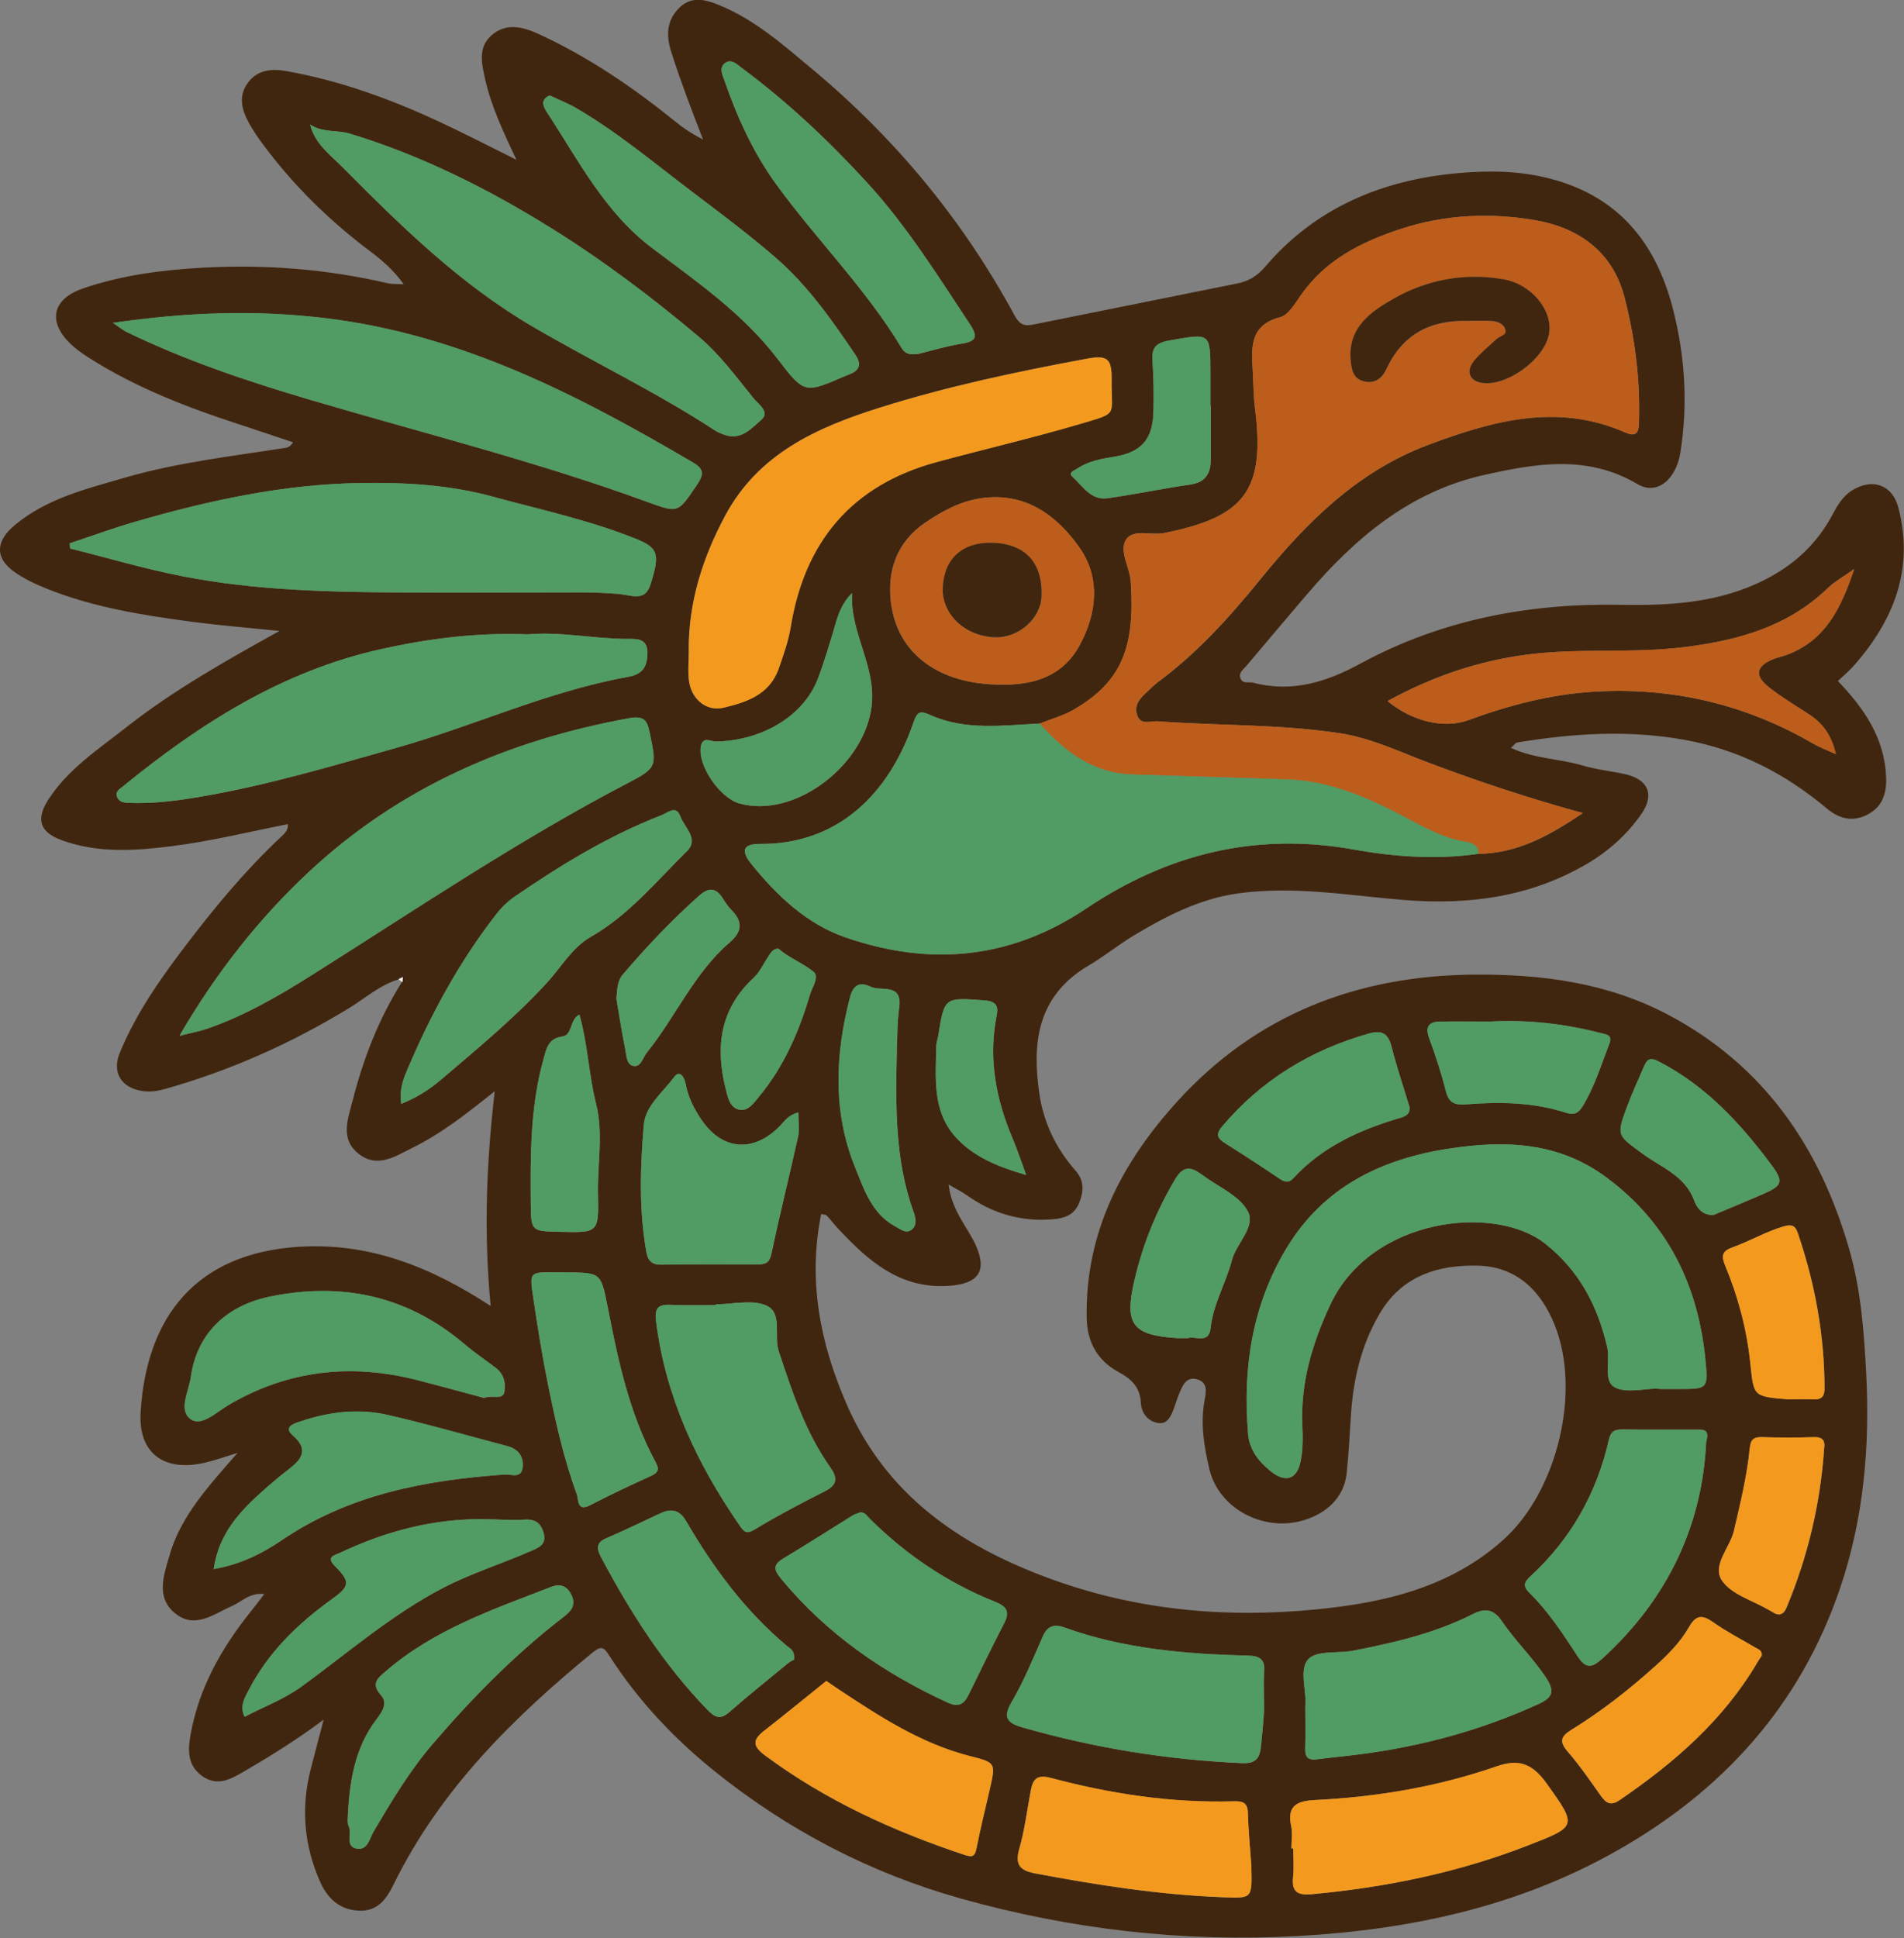 <?xml version="1.0" encoding="UTF-8"?><svg id="Capa_2" xmlns="http://www.w3.org/2000/svg" viewBox="0 0 205.94 209.59"><rect x="0" y="0" width="205.94" height="209.59" fill="#808080" stroke="none"/><g id="Capa_1-2"><path d="M43.13,105.9c-2.03.6-3.59,2.02-5.34,3.09-6.26,3.83-12.89,6.78-19.95,8.77-.81.23-1.61.34-2.41.22-2.29-.32-3.35-2-2.48-4.12,1.78-4.34,4.48-8.14,7.31-11.85,3.1-4.06,6.37-7.99,10.12-11.5.37-.34.79-.69.76-1.39-4.2.82-8.35,1.85-12.56,2.38-3.94.5-7.97.78-11.86-.63-2.39-.86-2.89-2.24-1.49-4.41,2.14-3.31,5.4-5.43,8.41-7.8,5.12-4.03,10.77-7.2,16.59-10.43-3.16-.33-6.33-.58-9.49-1-5.33-.71-10.65-1.55-15.68-3.57-1.22-.49-2.44-1.06-3.51-1.82-2.13-1.51-2.03-3.33.05-5.06,3.46-2.88,7.72-3.91,11.88-5.12,5.68-1.65,11.55-2.32,17.38-3.23.27-.04.53-.12.84-.6-1.95-.65-3.9-1.31-5.85-1.95-5.69-1.85-11.24-4-16.31-7.24-.56-.36-1.11-.75-1.61-1.18-2.82-2.47-2.45-5.08,1.08-6.28,4.2-1.44,8.61-2,13.04-2.24,6.69-.36,13.31.16,19.85,1.68.5.12,1.03.08,1.76.12-1.06-1.51-2.31-2.58-3.64-3.58-4.41-3.31-8.31-7.14-11.6-11.58-.53-.71-1.02-1.45-1.46-2.22-.8-1.42-1.22-2.93-.17-4.38,1.04-1.44,2.58-1.58,4.21-1.29,5.69,1.02,11.09,2.96,16.31,5.38,2.75,1.27,5.44,2.67,8.55,4.21-1.41-2.99-2.71-5.72-3.38-8.69-.39-1.73-.79-3.44.65-4.74,1.59-1.44,3.44-.95,5.18-.15,5.33,2.46,10.14,5.73,14.69,9.41.91.74,1.89,1.4,3.04,1.97-1.22-3.14-2.41-6.24-3.42-9.41-.58-1.8-.54-3.36.75-4.72,1.35-1.42,2.87-1.04,4.49-.37,3.84,1.59,6.88,4.3,10,6.9,8.97,7.48,16.3,16.33,21.86,26.6.55,1.02,1.05,1.21,2.02,1.02,7.37-1.49,14.73-2.96,22.1-4.45,1.19-.24,2.15-.81,2.97-1.77,5.48-6.44,12.7-9.43,20.92-10.16,3.31-.3,6.65-.26,9.94.6,7.37,1.91,11.42,6.92,13.26,14.01,1.33,5.14,1.66,10.35.82,15.62-.46,2.9-2.53,4.65-4.64,3.4-5.42-3.21-10.97-2.24-16.58-.99-8.05,1.8-13.95,6.81-19.13,12.87-2.22,2.59-4.41,5.2-6.61,7.8-.32.38-.85.71-.62,1.32.25.65.89.35,1.35.47,4.2,1.1,7.91-.04,11.64-2.07,8.76-4.75,18.25-6.54,28.18-6.35,5.34.1,10.63-.21,15.57-2.72,3.15-1.6,5.58-3.85,7.24-6.93.57-1.06,1.13-2.07,2.19-2.73,2.19-1.36,4.35-.61,5,1.9,1.71,6.63-.51,12.19-4.87,17.11-.53.6-1.16,1.11-1.68,1.61,2.86,2.99,5.08,6.21,5.22,10.47.05,1.65-.38,3.09-1.95,3.94-1.66.89-3.13.5-4.5-.65-4.5-3.77-9.53-6.35-15.37-7.4-6.07-1.09-12.07-.7-18.09.29-.18.03-.33.28-.67.58,2.52,1.18,5.22,1.16,7.72,1.9,1.48.44,3.04.6,4.56.93,2.54.54,3.3,2.2,1.82,4.33-1.53,2.2-3.56,4.02-5.86,5.37-6.13,3.6-12.79,4.49-19.83,3.92-5.96-.49-11.93-1.55-17.94-.71-4.15.58-7.81,2.47-11.35,4.6-1.64.99-3.13,2.22-4.79,3.19-5.78,3.39-6.09,8.72-5.34,13.88.46,3.12,1.8,5.91,3.9,8.29.98,1.11.9,2.25.41,3.49-.5,1.27-1.5,1.67-2.79,1.78-3.47.31-6.57-.6-9.39-2.61-.53-.38-1.13-.66-1.95-1.14.2,1.56.74,2.7,1.37,3.8.51.9,1.11,1.76,1.54,2.69,1.31,2.87.32,4.23-2.82,4.46-5.37.39-8.83-2.74-12.12-6.27-.4-.43-.76-.91-1.16-1.34-.08-.09-.27-.07-.59-.15-1.46,7.21-.11,14,2.77,20.6,4.23,9.7,12.08,15.14,21.66,18.71,9.49,3.53,19.29,4.43,29.24,3.43,7.3-.73,14.38-2.36,20.13-7.53,5.82-5.24,8.45-16.04,5.51-23.28-1.52-3.75-4.18-6.25-8.29-6.35-4.29-.1-8.2,1.09-10.6,5.17-2.03,3.45-2.89,7.2-3.13,11.14-.13,2.07-.23,4.14-.46,6.2-.27,2.48-2.12,4.35-4.89,5.09-4.24,1.14-8.94-1.38-9.94-5.56-.58-2.43-1-4.95-.53-7.49.17-.9.35-1.87-.72-2.23-1.24-.41-1.65.62-2.03,1.53-.2.48-.35.97-.52,1.45-.31.85-.67,1.86-1.72,1.72-1.09-.15-1.84-1.03-1.9-2.18-.09-1.68-.97-2.55-2.42-3.34-2.2-1.19-3.39-3.15-3.44-5.8-.19-9.31,3.83-16.9,9.85-23.51,8.55-9.37,19.42-13.55,32.02-13.66,7.34-.06,14.44.87,21,4.33,10.34,5.46,16.41,14.29,19.59,25.31,1.27,4.38,1.61,8.88,1.85,13.44.42,7.97-.27,15.77-2.84,23.32-4.31,12.67-12.74,21.94-24.29,28.43-10.63,5.98-22.2,8.45-34.3,9.13-12.4.69-24.52-.7-36.45-4.04-9.81-2.75-18.65-7.35-26.6-13.72-4.48-3.59-8.37-7.73-11.47-12.56-.55-.86-.82-1.13-1.78-.35-8.66,7.09-16.51,14.86-21.53,25.06-.8,1.63-1.74,2.96-3.77,2.87-2.1-.08-3.41-1.35-4.2-3.13-1.73-3.91-2.09-7.97-1.02-12.14.43-1.69.88-3.37,1.41-5.39-2.87,2.15-5.65,3.88-8.49,5.53-1.51.88-2.97,1.78-4.67.56-1.65-1.19-1.53-2.91-1.21-4.63.93-4.98,3.35-9.24,6.48-13.14.46-.57.9-1.16,1.46-1.89-1.56-.2-2.43.83-3.51,1.3-1.98.86-4.01,2.54-6.16.75-2.09-1.73-1.18-4.11-.59-6.19,1.22-4.31,4.23-7.52,7.37-11.13-1.45.44-2.49.82-3.57,1.07-4.37,1-7.18-1.02-6.91-5.48.63-10.36,6.05-17.14,16.99-17.87,7.67-.51,14.31,2.11,20.87,6.39-.75-7.83-.48-15.3.44-23.22-3.07,2.46-5.78,4.58-8.88,6.11-1.83.9-3.76,2.24-5.77.71-2.13-1.62-1.24-3.78-.7-5.88,1.16-4.53,2.83-8.83,5.34-12.79.02-.18.03-.36.05-.54-.15.08-.3.15-.45.23ZM19.75,111.93c.93-.24,1.88-.42,2.78-.73,4.01-1.4,7.68-3.53,11.23-5.78,11.27-7.11,22.32-14.58,34.16-20.75,3.21-1.67,3.09-1.84,2.32-5.53-.27-1.3-.66-1.76-2.21-1.47-13.05,2.37-24.78,7.45-34.57,16.56-5.51,5.13-10.1,11.02-13.91,17.52-.04.09-.08.18-.13.27l.31-.09ZM112.45,78.24c-3.98.19-8.01.79-11.82-.92-1.24-.56-1.44-.3-1.88.95-2.6,7.47-8.03,13.06-16.58,12.99-2.28-.02-1.69,1.19-.91,2.16,2.77,3.44,6.01,6.51,10.2,7.95,9.11,3.14,17.8,2.39,26.05-3.14,8.72-5.85,18.26-8.28,28.89-6.37,4.38.79,8.97,1.12,13.5.47,4.23-.05,7.69-1.96,11.31-4.41-5.88-1.61-11.27-3.41-16.6-5.41-3.18-1.19-6.29-2.7-9.67-3.22-6.52-.99-13.14-.81-19.7-1.29-.8-.06-1.91.49-2.27-.75-.31-1.08.41-1.81,1.14-2.47.38-.35.74-.73,1.16-1.04,4.24-3.14,7.74-7.02,11.05-11.09,5-6.16,10.5-11.67,18.16-14.54,6.98-2.62,13.97-4.57,21.3-1.35,1.41.62,1.48-.24,1.5-1.22.13-4.54-.43-8.98-1.57-13.4-1.32-5.12-5.22-7.56-9.65-8.33-4.73-.81-9.71-.64-14.5.93-4.33,1.42-8.18,3.35-10.86,7.19-.63.9-1.34,2.14-2.23,2.37-3.19.82-3.13,3.11-2.98,5.57.09,1.4.08,2.82.25,4.21,1.12,8.89-1.03,11.81-9.82,13.56-1.42.28-3.42-.5-4.15.76-.72,1.24.44,2.96.54,4.51.46,6.97-.89,10.77-6.18,13.83-1.13.66-2.44,1.01-3.67,1.5ZM179.43,150.15s0,.03,0,.05c.74,0,1.48,0,2.23,0,3.01,0,3.1-.02,2.82-3.03-.77-8.12-4.05-14.92-10.75-19.87-5.17-3.82-10.93-4.02-16.98-3.1-7.4,1.13-13.61,4.18-17.58,10.75-3.73,6.17-4.77,13-4.17,20.11.15,1.73,1.15,3.01,2.48,4.06,1.56,1.24,2.8.88,3.2-1.1.25-1.22.25-2.52.19-3.77-.23-4.69,1.07-8.99,3.03-13.18,4.4-9.41,17.77-10.9,23.23-6.59,3.71,2.94,5.65,6.7,6.71,11.17.35,1.5-.44,3.65.79,4.35,1.24.7,3.18.15,4.81.15ZM7.54,58.75c.01.19.03.37.04.56,4.04,1.01,8.05,2.2,12.13,3,7.88,1.54,15.89,1.71,23.89,1.76,5.04.03,10.09,0,15.13,0,2.74,0,5.49-.09,8.21.16,1.41.13,2.83.88,3.43-1.06,1.03-3.3.83-3.94-1.65-4.93-5-2-10.26-3.13-15.44-4.54-4.76-1.29-9.45-1.53-14.23-1.47-8.34.12-16.44,1.87-24.43,4.19-2.38.69-4.72,1.55-7.08,2.33ZM74.5,70.35c0,1.11-.13,2.24.03,3.33.27,1.93,1.87,3.29,3.73,2.84,2.49-.59,4.99-1.4,5.98-4.28.51-1.47,1.03-2.92,1.28-4.46,1.51-9.26,6.64-15.34,15.78-17.82,5.13-1.39,10.32-2.59,15.41-4.09,4.35-1.29,3.47-.79,3.52-4.79.03-2.36-.44-2.71-2.77-2.28-7.55,1.4-15.06,2.99-22.38,5.3-6.72,2.12-13.05,4.94-16.65,11.66-2.45,4.58-3.97,9.36-3.94,14.58ZM12.2,34.91c.85.57,1.13.81,1.45.97,6.34,3.08,13,5.32,19.73,7.31,12.27,3.63,24.71,6.72,36.74,11.13,3.27,1.2,3.22,1.14,5.26-1.88.75-1.1.81-1.7-.42-2.42-12.43-7.31-25.09-13.84-39.76-15.61-7.55-.91-14.94-.66-23,.51ZM57.12,68.6c-5.58-.23-10.77.45-15.89,1.59-10.68,2.37-19.62,8.06-27.95,14.86-.33.27-.81.52-.64,1.06.18.58.7.68,1.25.71,2.68.11,5.33-.24,7.94-.69,7.15-1.23,14.1-3.3,21.07-5.27,8.4-2.37,16.37-6.11,25.01-7.66,1.58-.28,2.08-1.06,2.12-2.52.05-1.81-1.39-1.58-2.33-1.59-3.64-.04-7.24-.81-10.58-.49ZM33.53,13.45c.49,2.07,2.16,3.28,3.53,4.65,6.32,6.37,12.74,12.66,20.55,17.22,6.51,3.81,13.35,7.06,19.67,11.2.37.24.79.41,1.21.54,1.73.54,2.83-.8,3.85-1.67.98-.83-.34-1.7-.87-2.35-1.86-2.3-3.6-4.7-5.9-6.63-5.05-4.25-10.31-8.23-15.91-11.71-6.85-4.27-14.06-7.89-21.83-10.25-1.37-.42-2.95-.07-4.32-1ZM136.72,184.21c0-1.48-.07-2.45.02-3.4.12-1.37-.47-1.75-1.79-1.78-6.73-.16-13.41-.73-19.82-3.04-1.02-.37-1.81-.23-2.32.94-1.07,2.43-2.08,4.91-3.42,7.19-1.08,1.84-.11,2.3,1.28,2.7,7.74,2.21,15.63,3.49,23.68,3.84,1.43.06,1.92-.47,2.05-1.88.15-1.69.36-3.38.33-4.56ZM43.4,119.37c1.73-.7,3.09-1.58,4.32-2.63,3.94-3.36,7.94-6.65,11.46-10.49,1.54-1.68,2.72-3.8,4.72-4.94,4.14-2.36,7.09-6.01,10.4-9.26,1.35-1.33-.27-2.57-.71-3.78-.46-1.26-1.36-.38-2.03-.12-5.7,2.2-10.87,5.36-15.88,8.8-.72.5-1.39,1.13-1.93,1.82-4.08,5.22-7.2,11-9.77,17.09-.42,1-.79,2.07-.57,3.51ZM77.43,141.04s0,.05,0,.08c-1.63,0-3.26.06-4.89-.02-1.37-.06-1.76.35-1.57,1.8,1.03,8.16,4.39,15.34,9.01,22.02.48.7.72,1.04,1.67.46,2.46-1.49,5.02-2.83,7.59-4.13,1.4-.71,1.34-1.49.55-2.61-2.68-3.8-4.11-8.16-5.55-12.51-.55-1.67.42-4.14-1.31-4.94-1.53-.71-3.64-.15-5.49-.15ZM141.18,184.55c0,1.48.04,2.97-.01,4.45-.04.96.27,1.38,1.27,1.24,1.54-.2,3.09-.34,4.62-.54,6.72-.87,13.18-2.62,19.35-5.44,1.46-.67,1.82-1.32.83-2.82-1.44-2.18-3.33-3.99-4.79-6.13-.91-1.34-1.85-1.44-3.18-.76-4.07,2.06-8.46,3.07-12.9,3.94-1.65.32-3.93-.05-4.85.91-1.06,1.12-.16,3.38-.34,5.14ZM59.46,10.32c-1.16.5-.61,1.34-.25,1.9,3.39,5.18,6.23,10.78,11.36,14.63,4.84,3.64,9.84,7.1,13.58,12.02,2.85,3.74,2.94,3.67,7.24,1.8.14-.06.28-.11.41-.16,1.16-.43,1.44-1.09.7-2.18-2.54-3.75-5.14-7.46-8.57-10.44-2.94-2.55-6.07-4.88-9.17-7.23-4.07-3.08-7.99-6.37-12.41-8.96-.89-.52-1.86-.9-2.89-1.38ZM184.55,155.87c.4-1.37-.38-1.28-1.01-1.28-2.66-.01-5.33.02-7.99-.02-.84-.01-1.31.14-1.53,1.1-1.31,5.78-4.1,10.73-8.47,14.76-.64.59-.91,1.04-.14,1.79,2.07,2.03,3.65,4.46,5.22,6.87.9,1.38,1.55,1.29,2.71.23,7-6.4,10.78-14.28,11.21-23.46ZM139.68,199.88c.07,0,.14,0,.2,0,0,1.03.09,2.08-.02,3.1-.17,1.63.51,1.99,2.04,1.85,8.04-.74,15.87-2.35,23.41-5.29,5.27-2.05,5.3-2.04,1.96-6.71-1.7-2.38-3.25-2.57-5.44-1.81-6.31,2.19-12.85,3.29-19.51,3.62-1.87.09-3.17.48-2.67,2.8.16.78.03,1.62.03,2.44ZM93.07,163.54c-.29.11-.59.18-.84.33-2.51,1.55-4.99,3.15-7.53,4.67-1.19.71-.95,1.3-.2,2.21,4.91,5.93,11.05,10.17,17.99,13.36,1.18.54,1.78.17,2.28-.85,1.27-2.59,2.53-5.19,3.85-7.75.63-1.23.25-1.8-.96-2.28-5.13-2.05-9.63-5.08-13.56-8.97-.3-.3-.53-.74-1.04-.71ZM150.08,75.81c2.61,2.18,6.09,3.03,8.71,2.07,4.39-1.61,8.88-2.79,13.55-3.08,8.5-.52,16.46,1.35,23.84,5.65.67.39,1.42.65,2.39,1.1-.47-2.03-1.41-3.34-2.9-4.3-1.43-.93-2.89-1.81-4.24-2.85-1.73-1.32-1.54-2.39.46-3.16.48-.19,1-.28,1.48-.47,4.02-1.55,5.73-4.89,7.18-9.24-1.29.92-2.15,1.38-2.83,2.04-4.32,4.19-9.73,5.68-15.49,6.4-5.61.71-11.26.09-16.87.79-5.38.67-10.34,2.34-15.29,5.05ZM52.37,151.17c.88-.37,1.98.26,2.17-.61.19-.85,0-1.94-.86-2.6-1.11-.86-2.29-1.64-3.36-2.55-6.18-5.27-13.26-6.82-21.14-5.2-4.71.97-7.89,4.02-8.54,8.69-.21,1.52-1.4,3.62.01,4.58,1.17.8,2.79-.8,4.09-1.56,6.4-3.76,13.19-4.51,20.32-2.7,2.5.64,4.99,1.33,7.31,1.95ZM108.37,74.03c3.15.05,6.48-.73,8.39-4.24,1.9-3.48,2.28-7.31,0-10.56-2.41-3.44-5.77-5.98-10.46-5.38-2.32.3-4.35,1.38-6.25,2.68-3.06,2.09-4.13,5.21-3.68,8.69.71,5.5,5.23,8.83,11.98,8.81ZM99.33,38.27c1.35-.33,2.98-.83,4.65-1.1,1.56-.25,1.86-.69.93-2.1-3.47-5.25-6.79-10.59-11.07-15.26-4.16-4.54-8.62-8.75-13.57-12.43-.5-.37-1.11-1.02-1.76-.62-.83.5-.35,1.38-.13,2.02,1.36,3.93,3.1,7.73,5.52,11.08,4.38,6.04,9.74,11.34,13.62,17.78.37.61.85.76,1.8.63ZM135.35,201.84c-.12-1.81-.32-3.8-.38-5.79-.03-1.16-.6-1.29-1.56-1.26-6.7.2-13.27-.8-19.72-2.52-1.58-.42-1.97.14-2.21,1.39-.4,2.09-.65,4.23-1.24,6.27-.51,1.77.12,2.35,1.74,2.66,6.67,1.26,13.36,2.3,20.15,2.57,3.31.13,3.3.21,3.21-3.31ZM89.38,181.77c-.22.18-.4.32-.57.46-2.06,1.65-4.1,3.32-6.17,4.94-1.27.99-1.24,1.66.12,2.67,6.56,4.86,13.85,8.18,21.55,10.74.9.3,1.14.15,1.32-.74.41-2.1.93-4.18,1.41-6.27.68-2.94.68-2.95-2.09-3.66-5.32-1.35-9.82-4.3-14.31-7.27-.43-.28-.85-.58-1.26-.86ZM86.35,120.3c-1.1.27-1.49.94-1.99,1.46-2.87,2.94-6.27,2.65-8.53-.73-.79-1.18-1.42-2.41-1.67-3.83-.12-.64-.61-1.6-1.26-.71-1.21,1.65-3.1,3.07-3.27,5.18-.38,4.56-.53,9.15.28,13.71.17.96.6,1.4,1.62,1.38,3.48-.05,6.96-.04,10.44-.03.84,0,1.26-.18,1.47-1.16.9-4.25,1.96-8.46,2.89-12.69.17-.76.02-1.59.02-2.57ZM85.9,179.46c.06-.98-.41-1.17-.73-1.43-4.56-3.79-8.01-8.48-10.97-13.56-.72-1.23-1.61-1.37-2.78-.83-1.94.9-3.87,1.86-5.84,2.69-1.22.52-1,1.24-.54,2.12,3.16,5.95,6.77,11.59,11.49,16.46.84.87,1.42,1.05,2.37.21,2.06-1.8,4.2-3.52,6.31-5.25.28-.23.64-.38.68-.41ZM23.11,169.68c2.85-.5,5.19-1.65,7.32-3.09,7.31-4.99,15.59-6.53,24.18-7.14.7-.05,1.81.49,1.93-.82.11-1.19-.53-1.96-1.69-2.26-4.29-1.13-8.56-2.36-12.89-3.36-3.23-.74-6.47-.33-9.59.74-.56.19-1.76.55-.68,1.49,1.67,1.45,1.03,2.49-.36,3.57-.94.72-1.85,1.49-2.74,2.27-2.57,2.28-4.93,4.71-5.47,8.61ZM26.45,185.65c2.08-1.1,4.26-1.89,6.2-3.3,5.03-3.66,9.74-7.77,15.3-10.66,3.03-1.57,6.28-2.58,9.39-3.94.87-.38,1.85-.69,1.45-2.04-.33-1.11-.98-1.46-2.12-1.39-1.4.09-2.82-.03-4.22-.05-5.51-.08-10.7,1.29-15.65,3.63-.57.27-1.6.41-.57,1.44,1.67,1.68,1.64,2.17-.29,3.55-3.72,2.67-6.94,5.79-9.06,9.91-.44.85-.96,1.69-.42,2.84ZM37.61,196.96c-.01-.08-.03.25.09.5.4.8-.43,2.2.87,2.44,1.2.22,1.4-1.13,1.86-1.9,1.93-3.25,3.86-6.49,6.32-9.37,4.3-5.01,8.91-9.7,14.15-13.75.79-.61,1.46-1.26.89-2.42-.49-1.01-1.24-1.23-2.19-.86-6.24,2.42-12.62,4.59-17.82,9.07-.86.74-1.76,1.33-.58,2.64.79.87.1,1.84-.49,2.61-2.4,3.16-2.96,6.86-3.12,11.04ZM61.27,137.58c-.37,0-.74,0-1.11,0-2.98-.03-2.89-.04-2.46,2.9.45,3.05.94,6.1,1.55,9.12.82,4.06,1.71,8.1,3.14,11.99.2.54-.02,1.93,1.45,1.17,2.16-1.11,4.36-2.16,6.57-3.16.82-.37.92-.73.5-1.5-2.85-5.25-4.06-11.02-5.19-16.81-.72-3.67-.74-3.66-4.45-3.71ZM190.54,179.05c.09-.61-.42-.72-.77-.93-1.46-.88-2.98-1.65-4.37-2.62-1.17-.82-1.88-1.03-2.73.46-.91,1.6-2.23,2.94-3.62,4.19-2.84,2.55-5.83,4.9-9.08,6.9-1.15.7-1.36,1.27-.4,2.38,1.31,1.5,2.44,3.16,3.59,4.79.56.79,1.08,1.08,2,.45,5.9-4.02,11.21-8.62,14.89-14.86.15-.25.32-.5.48-.75ZM152.43,119.6c-.64-2.12-1.36-4.22-1.9-6.37-.36-1.44-1.01-1.88-2.46-1.47-6.29,1.78-11.62,5.02-15.87,10.04-.79.93-.45,1.34.37,1.86,1.88,1.18,3.74,2.39,5.58,3.63.59.4,1.12.79,1.74.12,3.17-3.45,7.25-5.27,11.63-6.55.67-.2,1.06-.5.92-1.26ZM92.16,64.14c-.93.94-1.38,1.97-1.72,3.1-.61,2.06-1.21,4.12-1.96,6.13-1.51,4.01-6.01,6.72-11.02,6.82-.55.01-1.42-.59-1.64.48-.42,2.03,2.02,5.62,4.17,6.22,5.78,1.59,12.97-3.72,14.18-9.83.93-4.7-2.28-8.43-2-12.91ZM128.55,144.69c.64-.25,2.21.69,2.39-1.05.27-2.63,1.66-4.87,2.3-7.35.49-1.88,2.69-3.65,1.68-5.39-.95-1.65-3.17-2.57-4.83-3.81-.12-.09-.24-.17-.37-.25-1.18-.83-1.91-.5-2.65.74-2.01,3.4-3.47,6.99-4.36,10.83-1.12,4.8-.28,5.98,4.64,6.29.3.02.59,0,1.2,0ZM161.35,110.46c-1.85,0-3.71-.02-5.56,0-1.24.02-1.66.54-1.2,1.81.69,1.87,1.31,3.78,1.8,5.71.33,1.31.99,1.53,2.23,1.43,3.63-.29,7.26-.23,10.77.91.92.3,1.38,0,1.81-.72,1.28-2.11,1.99-4.46,2.87-6.73.39-1.02-.37-1.01-1.04-1.19-3.83-.99-7.72-1.42-11.67-1.23ZM185.38,131.37c1.65-.69,3.42-1.42,5.18-2.18,2.27-.98,2.42-1.38.96-3.33-3.34-4.46-7.08-8.5-12.15-11.09-.86-.44-1.21-.23-1.52.5-.62,1.42-1.27,2.83-1.81,4.28-1.25,3.33-1.12,3.19,1.66,5.24,2,1.47,4.6,2.37,5.57,5.09.25.7.87,1.59,2.12,1.51ZM193.26,151.31c.96,0,1.93-.03,2.89,0,.84.04,1.2-.28,1.2-1.15,0-5.75-1.02-11.33-2.87-16.77-.26-.77-.55-1.08-1.59-.77-1.94.58-3.66,1.6-5.53,2.27-1.15.41-1.17.97-.74,2,1.4,3.36,2.32,6.87,2.7,10.48.38,3.61.28,3.62,3.95,3.93ZM197.29,156.75c.16-.88-.06-1.38-1.12-1.34-1.85.07-3.7.06-5.55,0-.92-.03-1.26.23-1.36,1.21-.3,3.01-1.02,5.94-1.7,8.88-.43,1.86-2.45,3.78-1.28,5.45,1.03,1.49,3.29,2.12,5.01,3.13.13.07.27.13.39.22.71.49,1.23.35,1.56-.46,2.29-5.47,3.65-11.17,4.06-17.08ZM97,113.45c.08-1.48.04-2.98.26-4.44.4-2.78-1.94-1.76-3.11-2.32-1.14-.55-1.86-.21-2.21,1.16-1.61,6.18-1.87,12.39.54,18.34.94,2.32,1.8,5.07,4.37,6.43.56.3,1.19.88,1.82.3.56-.51.36-1.28.14-1.9-2.06-5.71-1.93-11.64-1.8-17.57ZM62.67,109.71c-1.07.53-.75,2.22-1.82,2.37-1.6.22-1.76,1.36-2.07,2.48-1.43,5.11-1.42,10.36-1.37,15.61.03,2.97.07,2.97,3.11,3.04,4.2.1,4.25.1,4.16-4.07-.07-3.25.6-6.58-.2-9.74-.8-3.16-.89-6.41-1.81-9.68ZM130.96,43.88s-.03,0-.04,0c0-1.18,0-2.37,0-3.55,0-4.41.01-4.29-4.46-3.5-1.6.28-1.9.88-1.8,2.29.13,1.77.14,3.55.1,5.33-.06,3.06-1.3,4.48-4.28,4.95-1.39.22-2.75.47-3.96,1.27-.36.24-1.03.44-.53.88,1.11,1.01,2,2.59,3.81,2.33,2.99-.42,5.96-1.05,8.95-1.48,1.68-.24,2.21-1.24,2.21-2.74,0-1.92,0-3.85,0-5.77ZM66.67,107.94c.31,1.82.58,3.64.95,5.44.14.69.13,1.72.87,1.88.84.19,1.03-.89,1.48-1.44,3.12-3.87,5.11-8.6,8.96-11.91,1.35-1.16,1.44-2.24.2-3.5-.36-.36-.66-.8-.93-1.24-.71-1.13-1.48-1.28-2.52-.36-2.99,2.64-5.72,5.53-8.31,8.57-.64.75-.59,1.64-.69,2.56ZM111,127.06c-.59-1.59-.97-2.76-1.45-3.9-1.83-4.3-2.67-8.72-1.74-13.37.22-1.09-.15-1.53-1.37-1.62-4.29-.31-4.28-.37-4.96,3.88-.06.37-.21.73-.21,1.09-.05,3.39-.44,6.93,2.02,9.73,1.89,2.15,4.5,3.26,7.72,4.19ZM84.2,102.58c-.64.03-.83.46-1.07.81-.54.79-.94,1.73-1.63,2.36-3.63,3.36-4.15,7.48-3.01,12,.22.89.43,2.08,1.53,2.26.94.15,1.53-.77,2.09-1.44,2.69-3.25,4.32-7.04,5.5-11.03.24-.81,1.06-1.92.35-2.48-1.18-.93-2.67-1.5-3.77-2.47Z" fill="#41260f" stroke-width="0"/><path d="M112.45,78.24c1.23-.49,2.54-.85,3.67-1.5,5.29-3.06,6.64-6.86,6.18-13.83-.1-1.54-1.26-3.27-.54-4.51.73-1.25,2.72-.47,4.15-.76,8.8-1.75,10.95-4.67,9.82-13.56-.18-1.39-.16-2.81-.25-4.21-.15-2.46-.21-4.74,2.98-5.57.89-.23,1.61-1.48,2.23-2.37,2.68-3.84,6.53-5.77,10.86-7.19,4.79-1.57,9.77-1.74,14.5-.93,4.44.76,8.33,3.2,9.65,8.33,1.14,4.42,1.7,8.86,1.57,13.4-.03.99-.09,1.84-1.5,1.22-7.33-3.21-14.32-1.26-21.3,1.35-7.66,2.87-13.15,8.38-18.16,14.54-3.31,4.07-6.81,7.95-11.05,11.09-.41.31-.77.69-1.16,1.04-.73.67-1.46,1.39-1.14,2.47.36,1.24,1.47.69,2.27.75,6.56.48,13.18.3,19.7,1.29,3.38.52,6.5,2.02,9.67,3.22,5.33,2,10.72,3.8,16.6,5.41-3.63,2.45-7.09,4.36-11.31,4.41.06-1.05-.83-1.21-1.48-1.32-2.39-.41-4.43-1.58-6.52-2.68-4.01-2.11-8.12-3.91-12.76-4.05-5.54-.17-11.07-.37-16.61-.53-4.31-.12-7.38-2.48-10.08-5.51ZM158.69,34.71c.89,0,1.78-.04,2.67.01.61.03,1.24.3,1.45.88.24.67-.56.72-.9,1.04-.81.75-1.68,1.46-2.4,2.3-.98,1.14-.63,2.21.71,2.46,2.68.49,6.89-2.57,7.33-5.33.41-2.53-1.94-5.34-4.94-5.86-4.17-.72-8.21.02-11.79,2.05-2.41,1.36-5.04,3.07-4.73,6.66.09,1.04.26,1.99,1.34,2.3,1.15.33,2.01-.2,2.51-1.28,1.73-3.73,4.73-5.33,8.75-5.22Z" fill="#bd5d1b" stroke-width="0"/><path d="M112.45,78.24c2.71,3.03,5.77,5.39,10.08,5.51,5.54.16,11.07.36,16.61.53,4.64.14,8.75,1.94,12.76,4.05,2.09,1.1,4.13,2.28,6.52,2.68.65.11,1.54.27,1.48,1.32-4.53.65-9.12.32-13.5-.47-10.63-1.91-20.17.52-28.89,6.37-8.25,5.53-16.94,6.28-26.05,3.14-4.19-1.44-7.43-4.51-10.2-7.95-.78-.97-1.37-2.18.91-2.16,8.54.07,13.98-5.52,16.58-12.99.44-1.26.64-1.51,1.88-.95,3.81,1.71,7.84,1.11,11.82.92Z" fill="#519b64" stroke-width="0"/><path d="M179.43,150.15c-1.63,0-3.57.54-4.81-.15-1.23-.7-.44-2.85-.79-4.35-1.05-4.47-3-8.23-6.71-11.17-5.45-4.32-18.83-2.82-23.23,6.59-1.96,4.19-3.25,8.5-3.03,13.18.06,1.25.05,2.55-.19,3.77-.4,1.97-1.65,2.34-3.2,1.1-1.32-1.06-2.33-2.33-2.48-4.06-.6-7.11.44-13.94,4.17-20.11,3.97-6.56,10.18-9.62,17.58-10.75,6.05-.92,11.81-.73,16.98,3.1,6.69,4.95,9.98,11.75,10.75,19.87.29,3.01.19,3.02-2.82,3.03-.74,0-1.48,0-2.23,0,0-.02,0-.03,0-.05Z" fill="#519b64" stroke-width="0"/><path d="M7.54,58.75c2.36-.78,4.7-1.64,7.08-2.33,7.98-2.31,16.08-4.07,24.43-4.19,4.77-.07,9.47.17,14.23,1.47,5.18,1.41,10.44,2.54,15.44,4.54,2.48.99,2.68,1.63,1.65,4.93-.6,1.94-2.02,1.19-3.43,1.06-2.72-.25-5.47-.15-8.21-.16-5.04-.01-10.09.03-15.13,0-8-.05-16.01-.22-23.89-1.76-4.08-.8-8.09-1.99-12.13-3-.01-.19-.03-.37-.04-.56Z" fill="#519b64" stroke-width="0"/><path d="M74.5,70.35c-.03-5.22,1.49-10,3.94-14.58,3.6-6.72,9.93-9.54,16.65-11.66,7.32-2.31,14.83-3.9,22.38-5.3,2.32-.43,2.79-.07,2.77,2.28-.05,3.99.83,3.5-3.52,4.79-5.1,1.5-10.28,2.7-15.41,4.09-9.14,2.48-14.27,8.57-15.78,17.82-.25,1.54-.77,2.99-1.28,4.46-.99,2.88-3.49,3.68-5.98,4.28-1.85.44-3.45-.92-3.73-2.84-.15-1.09-.03-2.22-.03-3.33Z" fill="#f39a1e" stroke-width="0"/><path d="M19.57,111.74c3.81-6.5,8.39-12.39,13.91-17.52,9.79-9.11,21.52-14.19,34.57-16.56,1.55-.28,1.94.17,2.21,1.47.77,3.7.89,3.86-2.32,5.53-11.84,6.18-22.89,13.65-34.16,20.75-3.56,2.24-7.22,4.37-11.23,5.78-.9.32-1.85.49-2.78.73-.06-.06-.12-.13-.18-.19Z" fill="#519b64" stroke-width="0"/><path d="M12.2,34.91c8.06-1.17,15.45-1.42,23-.51,14.67,1.77,27.33,8.31,39.76,15.61,1.23.72,1.16,1.32.42,2.42-2.04,3.01-1.99,3.07-5.26,1.88-12.04-4.41-24.47-7.5-36.74-11.13-6.73-1.99-13.39-4.23-19.73-7.31-.32-.16-.6-.4-1.45-.97Z" fill="#519b64" stroke-width="0"/><path d="M57.12,68.6c3.34-.32,6.94.44,10.58.49.95.01,2.38-.22,2.33,1.59-.04,1.46-.54,2.23-2.12,2.52-8.64,1.55-16.62,5.29-25.01,7.66-6.97,1.97-13.92,4.04-21.07,5.27-2.61.45-5.26.8-7.94.69-.55-.02-1.07-.13-1.25-.71-.17-.53.32-.79.64-1.06,8.33-6.8,17.27-12.5,27.95-14.86,5.12-1.13,10.31-1.81,15.89-1.59Z" fill="#519b64" stroke-width="0"/><path d="M33.53,13.45c1.37.93,2.95.58,4.32,1,7.77,2.36,14.97,5.98,21.83,10.25,5.59,3.48,10.86,7.46,15.91,11.71,2.29,1.93,4.03,4.33,5.9,6.63.53.66,1.85,1.52.87,2.35-1.02.87-2.12,2.21-3.85,1.67-.42-.13-.85-.3-1.21-.54-6.33-4.14-13.16-7.39-19.67-11.2-7.81-4.57-14.24-10.85-20.55-17.22-1.36-1.38-3.04-2.58-3.53-4.65Z" fill="#519b64" stroke-width="0"/><path d="M136.72,184.21c.03,1.19-.18,2.87-.33,4.56-.13,1.42-.62,1.95-2.05,1.88-8.05-.35-15.94-1.63-23.68-3.84-1.39-.4-2.36-.86-1.28-2.7,1.34-2.28,2.35-4.76,3.42-7.19.51-1.16,1.3-1.31,2.32-.94,6.41,2.31,13.09,2.88,19.82,3.04,1.33.03,1.91.41,1.79,1.78-.08.96-.02,1.92-.02,3.4Z" fill="#519b64" stroke-width="0"/><path d="M43.4,119.37c-.22-1.44.15-2.51.57-3.51,2.57-6.09,5.69-11.87,9.77-17.09.54-.69,1.21-1.33,1.93-1.82,5.01-3.43,10.19-6.59,15.88-8.8.67-.26,1.57-1.13,2.03.12.44,1.21,2.07,2.45.71,3.78-3.31,3.25-6.26,6.89-10.4,9.26-1.99,1.14-3.18,3.26-4.72,4.94-3.52,3.84-7.52,7.13-11.46,10.49-1.23,1.05-2.59,1.93-4.32,2.63Z" fill="#519b64" stroke-width="0"/><path d="M77.43,141.04c1.85,0,3.96-.56,5.49.15,1.73.8.76,3.27,1.31,4.94,1.44,4.36,2.87,8.72,5.55,12.51.8,1.13.85,1.91-.55,2.61-2.57,1.3-5.13,2.64-7.59,4.13-.95.58-1.19.24-1.67-.46-4.62-6.68-7.98-13.86-9.01-22.02-.18-1.45.2-1.86,1.57-1.8,1.63.08,3.26.02,4.89.02,0-.03,0-.05,0-.08Z" fill="#519b64" stroke-width="0"/><path d="M141.18,184.55c.18-1.76-.72-4.02.34-5.14.91-.97,3.19-.59,4.85-.91,4.43-.86,8.83-1.88,12.9-3.94,1.34-.68,2.27-.58,3.18.76,1.46,2.14,3.35,3.94,4.79,6.13.99,1.5.63,2.15-.83,2.82-6.17,2.82-12.63,4.58-19.35,5.44-1.54.2-3.09.33-4.62.54-1,.13-1.3-.29-1.27-1.24.06-1.48.01-2.97.01-4.45Z" fill="#519b64" stroke-width="0"/><path d="M59.46,10.32c1.03.49,2,.86,2.89,1.38,4.42,2.58,8.35,5.88,12.41,8.96,3.1,2.35,6.23,4.68,9.17,7.23,3.43,2.98,6.04,6.69,8.57,10.44.74,1.09.46,1.75-.7,2.18-.14.05-.28.1-.41.16-4.3,1.87-4.39,1.94-7.24-1.8-3.74-4.92-8.74-8.38-13.58-12.02-5.13-3.85-7.97-9.45-11.36-14.63-.36-.56-.91-1.4.25-1.9Z" fill="#519b64" stroke-width="0"/><path d="M184.55,155.87c-.43,9.18-4.22,17.06-11.21,23.46-1.16,1.06-1.81,1.15-2.71-.23-1.58-2.41-3.15-4.84-5.22-6.87-.77-.75-.5-1.21.14-1.79,4.37-4.03,7.16-8.98,8.47-14.76.22-.97.69-1.11,1.53-1.1,2.66.04,5.33,0,7.99.02.63,0,1.41-.1,1.01,1.28Z" fill="#519b64" stroke-width="0"/><path d="M139.68,199.88c0-.81.14-1.66-.03-2.44-.49-2.32.81-2.71,2.67-2.8,6.66-.33,13.2-1.44,19.51-3.62,2.19-.76,3.73-.57,5.44,1.81,3.34,4.67,3.31,4.66-1.96,6.71-7.54,2.94-15.37,4.55-23.41,5.29-1.53.14-2.21-.22-2.04-1.85.11-1.02.02-2.07.02-3.1-.07,0-.14,0-.2,0Z" fill="#f39a1e" stroke-width="0"/><path d="M93.07,163.54c.51-.02.74.42,1.04.71,3.92,3.89,8.42,6.92,13.56,8.97,1.21.48,1.59,1.06.96,2.28-1.32,2.56-2.58,5.16-3.85,7.75-.5,1.03-1.1,1.4-2.28.85-6.95-3.19-13.08-7.43-17.99-13.36-.75-.91-.99-1.5.2-2.21,2.53-1.51,5.02-3.11,7.53-4.67.25-.15.54-.22.84-.33Z" fill="#519b64" stroke-width="0"/><path d="M150.08,75.81c4.95-2.7,9.92-4.37,15.29-5.05,5.61-.7,11.26-.09,16.87-.79,5.76-.73,11.17-2.21,15.49-6.4.68-.66,1.54-1.12,2.83-2.04-1.45,4.35-3.16,7.69-7.18,9.24-.48.19-1,.28-1.48.47-2,.77-2.19,1.83-.46,3.16,1.35,1.04,2.81,1.92,4.24,2.85,1.49.96,2.43,2.27,2.9,4.3-.97-.44-1.72-.7-2.39-1.1-7.38-4.3-15.34-6.17-23.84-5.65-4.67.29-9.16,1.47-13.55,3.08-2.62.96-6.1.1-8.71-2.07Z" fill="#bd5d1b" stroke-width="0"/><path d="M52.37,151.17c-2.32-.62-4.8-1.32-7.31-1.95-7.13-1.81-13.91-1.06-20.32,2.7-1.3.76-2.92,2.36-4.09,1.56-1.41-.96-.22-3.06-.01-4.58.65-4.67,3.83-7.72,8.54-8.69,7.88-1.62,14.96-.07,21.14,5.2,1.07.91,2.24,1.69,3.36,2.55.87.67,1.05,1.75.86,2.6-.19.86-1.29.23-2.17.61Z" fill="#519b64" stroke-width="0"/><path d="M108.37,74.03c-6.76.02-11.27-3.31-11.98-8.81-.45-3.47.61-6.59,3.68-8.69,1.9-1.3,3.93-2.39,6.25-2.68,4.69-.6,8.05,1.95,10.46,5.38,2.27,3.25,1.89,7.07,0,10.56-1.91,3.51-5.24,4.28-8.39,4.24ZM101.98,63.6c-.08,2.87,2.43,5.22,5.67,5.32,2.52.08,4.91-2.02,5.01-4.39.15-3.68-1.76-5.76-5.38-5.83-3.22-.07-5.21,1.78-5.29,4.91Z" fill="#bd5d1b" stroke-width="0"/><path d="M99.33,38.27c-.95.12-1.43-.02-1.8-.63-3.87-6.44-9.24-11.74-13.62-17.78-2.42-3.34-4.16-7.15-5.52-11.08-.22-.64-.7-1.52.13-2.02.65-.4,1.26.25,1.76.62,4.95,3.68,9.41,7.88,13.57,12.43,4.27,4.67,7.59,10.02,11.07,15.26.93,1.4.62,1.84-.93,2.1-1.67.27-3.31.77-4.65,1.1Z" fill="#519b64" stroke-width="0"/><path d="M135.35,201.84c.09,3.52.1,3.44-3.21,3.31-6.8-.27-13.49-1.31-20.15-2.57-1.62-.31-2.25-.89-1.74-2.66.59-2.04.84-4.18,1.24-6.27.24-1.25.62-1.81,2.21-1.39,6.45,1.72,13.01,2.71,19.72,2.52.96-.03,1.53.11,1.56,1.26.05,1.99.25,3.98.38,5.79Z" fill="#f39a1e" stroke-width="0"/><path d="M89.38,181.77c.42.29.84.58,1.26.86,4.49,2.97,8.99,5.92,14.31,7.27,2.77.7,2.76.72,2.09,3.66-.48,2.09-1,4.17-1.41,6.27-.18.89-.42,1.04-1.32.74-7.7-2.56-14.99-5.88-21.55-10.74-1.36-1.01-1.39-1.68-.12-2.67,2.08-1.62,4.12-3.29,6.17-4.94.17-.14.35-.28.57-.46Z" fill="#f39a1e" stroke-width="0"/><path d="M86.35,120.3c0,.98.14,1.81-.02,2.57-.94,4.24-2,8.45-2.89,12.69-.21.98-.63,1.17-1.47,1.16-3.48,0-6.96-.02-10.44.03-1.03.01-1.45-.43-1.62-1.38-.81-4.56-.66-9.15-.28-13.71.18-2.11,2.06-3.54,3.27-5.18.65-.89,1.15.07,1.26.71.26,1.42.88,2.65,1.67,3.83,2.26,3.38,5.66,3.67,8.53.73.5-.52.89-1.18,1.99-1.46Z" fill="#519b64" stroke-width="0"/><path d="M85.9,179.46s-.39.17-.68.41c-2.12,1.74-4.25,3.45-6.31,5.25-.96.84-1.53.65-2.37-.21-4.73-4.87-8.33-10.51-11.49-16.46-.47-.88-.69-1.6.54-2.12,1.97-.84,3.89-1.79,5.84-2.69,1.17-.54,2.06-.4,2.78.83,2.96,5.08,6.42,9.77,10.97,13.56.32.26.79.45.73,1.43Z" fill="#519b64" stroke-width="0"/><path d="M23.11,169.68c.54-3.9,2.9-6.33,5.47-8.61.89-.79,1.8-1.55,2.74-2.27,1.39-1.08,2.03-2.12.36-3.57-1.08-.94.12-1.29.68-1.49,3.12-1.07,6.36-1.48,9.59-.74,4.33.99,8.6,2.23,12.89,3.36,1.17.31,1.8,1.07,1.69,2.26-.12,1.32-1.23.77-1.93.82-8.59.61-16.87,2.15-24.18,7.14-2.12,1.45-4.46,2.59-7.32,3.09Z" fill="#519b64" stroke-width="0"/><path d="M26.45,185.65c-.55-1.15-.02-1.99.42-2.84,2.12-4.13,5.34-7.24,9.06-9.91,1.93-1.38,1.96-1.87.29-3.55-1.03-1.03,0-1.17.57-1.44,4.95-2.34,10.13-3.71,15.65-3.63,1.41.02,2.82.14,4.22.05,1.14-.07,1.79.27,2.12,1.39.4,1.35-.58,1.66-1.45,2.04-3.11,1.36-6.36,2.37-9.39,3.94-5.57,2.89-10.28,7-15.3,10.66-1.94,1.41-4.12,2.2-6.2,3.3Z" fill="#519b64" stroke-width="0"/><path d="M37.61,196.96c.16-4.18.72-7.88,3.12-11.04.58-.77,1.27-1.74.49-2.61-1.18-1.3-.28-1.89.58-2.64,5.2-4.48,11.58-6.65,17.82-9.07.95-.37,1.7-.14,2.19.86.57,1.17-.1,1.81-.89,2.42-5.24,4.04-9.86,8.73-14.15,13.75-2.47,2.88-4.4,6.12-6.32,9.37-.46.77-.66,2.12-1.86,1.9-1.3-.24-.47-1.64-.87-2.44-.13-.25-.11-.58-.09-.5Z" fill="#519b64" stroke-width="0"/><path d="M61.27,137.58c3.71.05,3.73.04,4.45,3.71,1.13,5.79,2.34,11.55,5.19,16.81.42.77.31,1.13-.5,1.5-2.21,1-4.41,2.04-6.57,3.16-1.47.76-1.25-.63-1.45-1.17-1.43-3.89-2.31-7.93-3.14-11.99-.61-3.03-1.1-6.07-1.55-9.12-.43-2.94-.52-2.93,2.46-2.9.37,0,.74,0,1.11,0Z" fill="#519b64" stroke-width="0"/><path d="M190.54,179.05c-.16.25-.33.49-.48.75-3.68,6.24-9,10.84-14.89,14.86-.92.63-1.43.34-2-.45-1.16-1.63-2.29-3.29-3.59-4.79-.96-1.11-.75-1.67.4-2.38,3.25-2,6.24-4.35,9.08-6.9,1.39-1.25,2.71-2.59,3.62-4.19.85-1.49,1.56-1.28,2.73-.46,1.38.98,2.91,1.75,4.37,2.62.35.21.86.33.77.93Z" fill="#f39a1e" stroke-width="0"/><path d="M152.43,119.6c.13.76-.25,1.06-.92,1.26-4.38,1.29-8.46,3.11-11.63,6.55-.62.68-1.15.28-1.74-.12-1.84-1.24-3.7-2.45-5.58-3.63-.82-.52-1.16-.92-.37-1.86,4.25-5.02,9.58-8.26,15.87-10.04,1.46-.41,2.1.03,2.46,1.47.54,2.15,1.26,4.25,1.9,6.37Z" fill="#519b64" stroke-width="0"/><path d="M92.16,64.14c-.27,4.48,2.93,8.21,2,12.91-1.2,6.11-8.4,11.42-14.18,9.83-2.15-.59-4.59-4.19-4.17-6.22.22-1.07,1.09-.47,1.64-.48,5.01-.09,9.51-2.8,11.02-6.82.75-2,1.36-4.07,1.96-6.13.33-1.13.78-2.17,1.72-3.1Z" fill="#519b64" stroke-width="0"/><path d="M128.55,144.69c-.61,0-.9.02-1.2,0-4.92-.31-5.76-1.49-4.64-6.29.9-3.84,2.35-7.43,4.36-10.83.73-1.24,1.46-1.57,2.65-.74.12.09.25.17.37.25,1.66,1.24,3.88,2.16,4.83,3.81,1.01,1.74-1.2,3.51-1.68,5.39-.64,2.48-2.03,4.72-2.3,7.35-.18,1.75-1.75.8-2.39,1.05Z" fill="#519b64" stroke-width="0"/><path d="M161.35,110.46c3.95-.19,7.84.24,11.67,1.23.67.17,1.43.17,1.04,1.19-.88,2.28-1.59,4.63-2.87,6.73-.44.72-.89,1.02-1.81.72-3.51-1.13-7.14-1.2-10.77-.91-1.24.1-1.9-.12-2.23-1.43-.48-1.93-1.11-3.84-1.8-5.71-.47-1.28-.04-1.8,1.2-1.81,1.85-.03,3.71,0,5.56,0Z" fill="#519b64" stroke-width="0"/><path d="M185.38,131.37c-1.25.09-1.87-.81-2.12-1.51-.97-2.72-3.56-3.62-5.57-5.09-2.78-2.05-2.91-1.91-1.66-5.24.55-1.45,1.2-2.86,1.81-4.28.31-.73.67-.94,1.52-.5,5.07,2.59,8.81,6.63,12.15,11.09,1.47,1.96,1.31,2.35-.96,3.33-1.76.76-3.53,1.49-5.18,2.18Z" fill="#519b64" stroke-width="0"/><path d="M193.26,151.31c-3.66-.31-3.57-.32-3.95-3.93-.38-3.61-1.3-7.12-2.7-10.48-.43-1.03-.41-1.59.74-2,1.87-.67,3.6-1.69,5.53-2.27,1.05-.31,1.33,0,1.59.77,1.85,5.44,2.86,11.01,2.87,16.77,0,.87-.36,1.19-1.2,1.15-.96-.04-1.93,0-2.89,0Z" fill="#f39a1e" stroke-width="0"/><path d="M197.29,156.75c-.42,5.91-1.77,11.61-4.06,17.08-.34.8-.85.95-1.56.46-.12-.08-.26-.14-.39-.22-1.72-1.01-3.98-1.64-5.01-3.13-1.16-1.67.86-3.58,1.28-5.45.68-2.94,1.41-5.87,1.7-8.88.1-.97.44-1.24,1.36-1.21,1.85.06,3.7.07,5.55,0,1.06-.04,1.28.46,1.12,1.34Z" fill="#f39a1e" stroke-width="0"/><path d="M97,113.45c-.12,5.93-.26,11.86,1.8,17.57.22.62.41,1.39-.14,1.9-.63.57-1.26,0-1.82-.3-2.57-1.36-3.43-4.11-4.37-6.43-2.41-5.95-2.15-12.16-.54-18.34.36-1.37,1.07-1.71,2.21-1.16,1.17.56,3.51-.46,3.11,2.32-.21,1.46-.18,2.96-.26,4.44Z" fill="#519b64" stroke-width="0"/><path d="M62.67,109.71c.92,3.26,1.01,6.52,1.81,9.68.8,3.16.12,6.49.2,9.74.09,4.18.04,4.18-4.16,4.07-3.05-.07-3.09-.07-3.11-3.04-.04-5.24-.06-10.49,1.37-15.61.31-1.11.47-2.26,2.07-2.48,1.08-.15.75-1.84,1.82-2.37Z" fill="#519b64" stroke-width="0"/><path d="M130.96,43.88c0,1.92,0,3.85,0,5.77,0,1.51-.53,2.5-2.21,2.74-2.99.44-5.95,1.06-8.95,1.48-1.81.26-2.7-1.32-3.81-2.33-.49-.45.18-.65.53-.88,1.21-.8,2.57-1.05,3.96-1.27,2.98-.47,4.23-1.9,4.28-4.95.03-1.77.02-3.56-.1-5.33-.1-1.4.21-2.01,1.8-2.29,4.47-.79,4.45-.91,4.46,3.5,0,1.18,0,2.37,0,3.55.01,0,.03,0,.04,0Z" fill="#519b64" stroke-width="0"/><path d="M66.67,107.94c.1-.91.06-1.81.69-2.56,2.59-3.03,5.32-5.92,8.31-8.57,1.04-.92,1.81-.77,2.52.36.27.44.57.88.93,1.24,1.24,1.26,1.15,2.34-.2,3.5-3.85,3.31-5.84,8.04-8.96,11.91-.44.55-.64,1.62-1.48,1.44-.74-.16-.73-1.19-.87-1.88-.37-1.8-.64-3.63-.95-5.44Z" fill="#519b64" stroke-width="0"/><path d="M111,127.06c-3.22-.93-5.83-2.04-7.72-4.19-2.46-2.8-2.07-6.33-2.02-9.73,0-.36.15-.72.21-1.09.67-4.25.67-4.19,4.96-3.88,1.23.09,1.59.53,1.37,1.62-.93,4.66-.09,9.08,1.74,13.37.48,1.13.87,2.31,1.45,3.9Z" fill="#519b64" stroke-width="0"/><path d="M84.2,102.58c1.1.97,2.59,1.53,3.77,2.47.71.56-.11,1.67-.35,2.48-1.18,4-2.81,7.79-5.5,11.03-.56.67-1.15,1.59-2.09,1.44-1.1-.18-1.3-1.37-1.53-2.26-1.14-4.52-.62-8.63,3.01-12,.68-.63,1.08-1.57,1.63-2.36.24-.35.43-.79,1.07-.81Z" fill="#519b64" stroke-width="0"/><path d="M19.75,111.93l-.31.09c.04-.09.08-.18.13-.27.06.06.13.12.18.19Z" fill="#519b64" stroke-width="0"/><path d="M43.13,105.9c.15-.08.3-.15.45-.23-.02.18-.03.36-.05.54-.13-.1-.27-.21-.4-.31Z" fill="#fefefe" stroke-width="0"/><path d="M158.69,34.7c-4.02-.11-7.02,1.49-8.75,5.23-.5,1.08-1.37,1.61-2.51,1.28-1.08-.31-1.25-1.26-1.34-2.3-.31-3.58,2.31-5.29,4.73-6.66,3.58-2.02,7.62-2.77,11.79-2.05,3.01.52,5.35,3.33,4.94,5.86-.44,2.76-4.65,5.82-7.33,5.33-1.34-.24-1.69-1.32-.71-2.46.72-.84,1.59-1.55,2.4-2.3.35-.32,1.14-.36.9-1.04-.2-.58-.83-.85-1.45-.88-.89-.05-1.78-.01-2.67-.02Z" fill="#41260f" stroke-width="0"/><path d="M101.98,63.6c.08-3.13,2.08-4.98,5.29-4.91,3.62.08,5.54,2.15,5.38,5.83-.1,2.38-2.49,4.47-5.01,4.39-3.24-.1-5.75-2.45-5.67-5.32Z" fill="#41260f" stroke-width="0"/></g></svg>